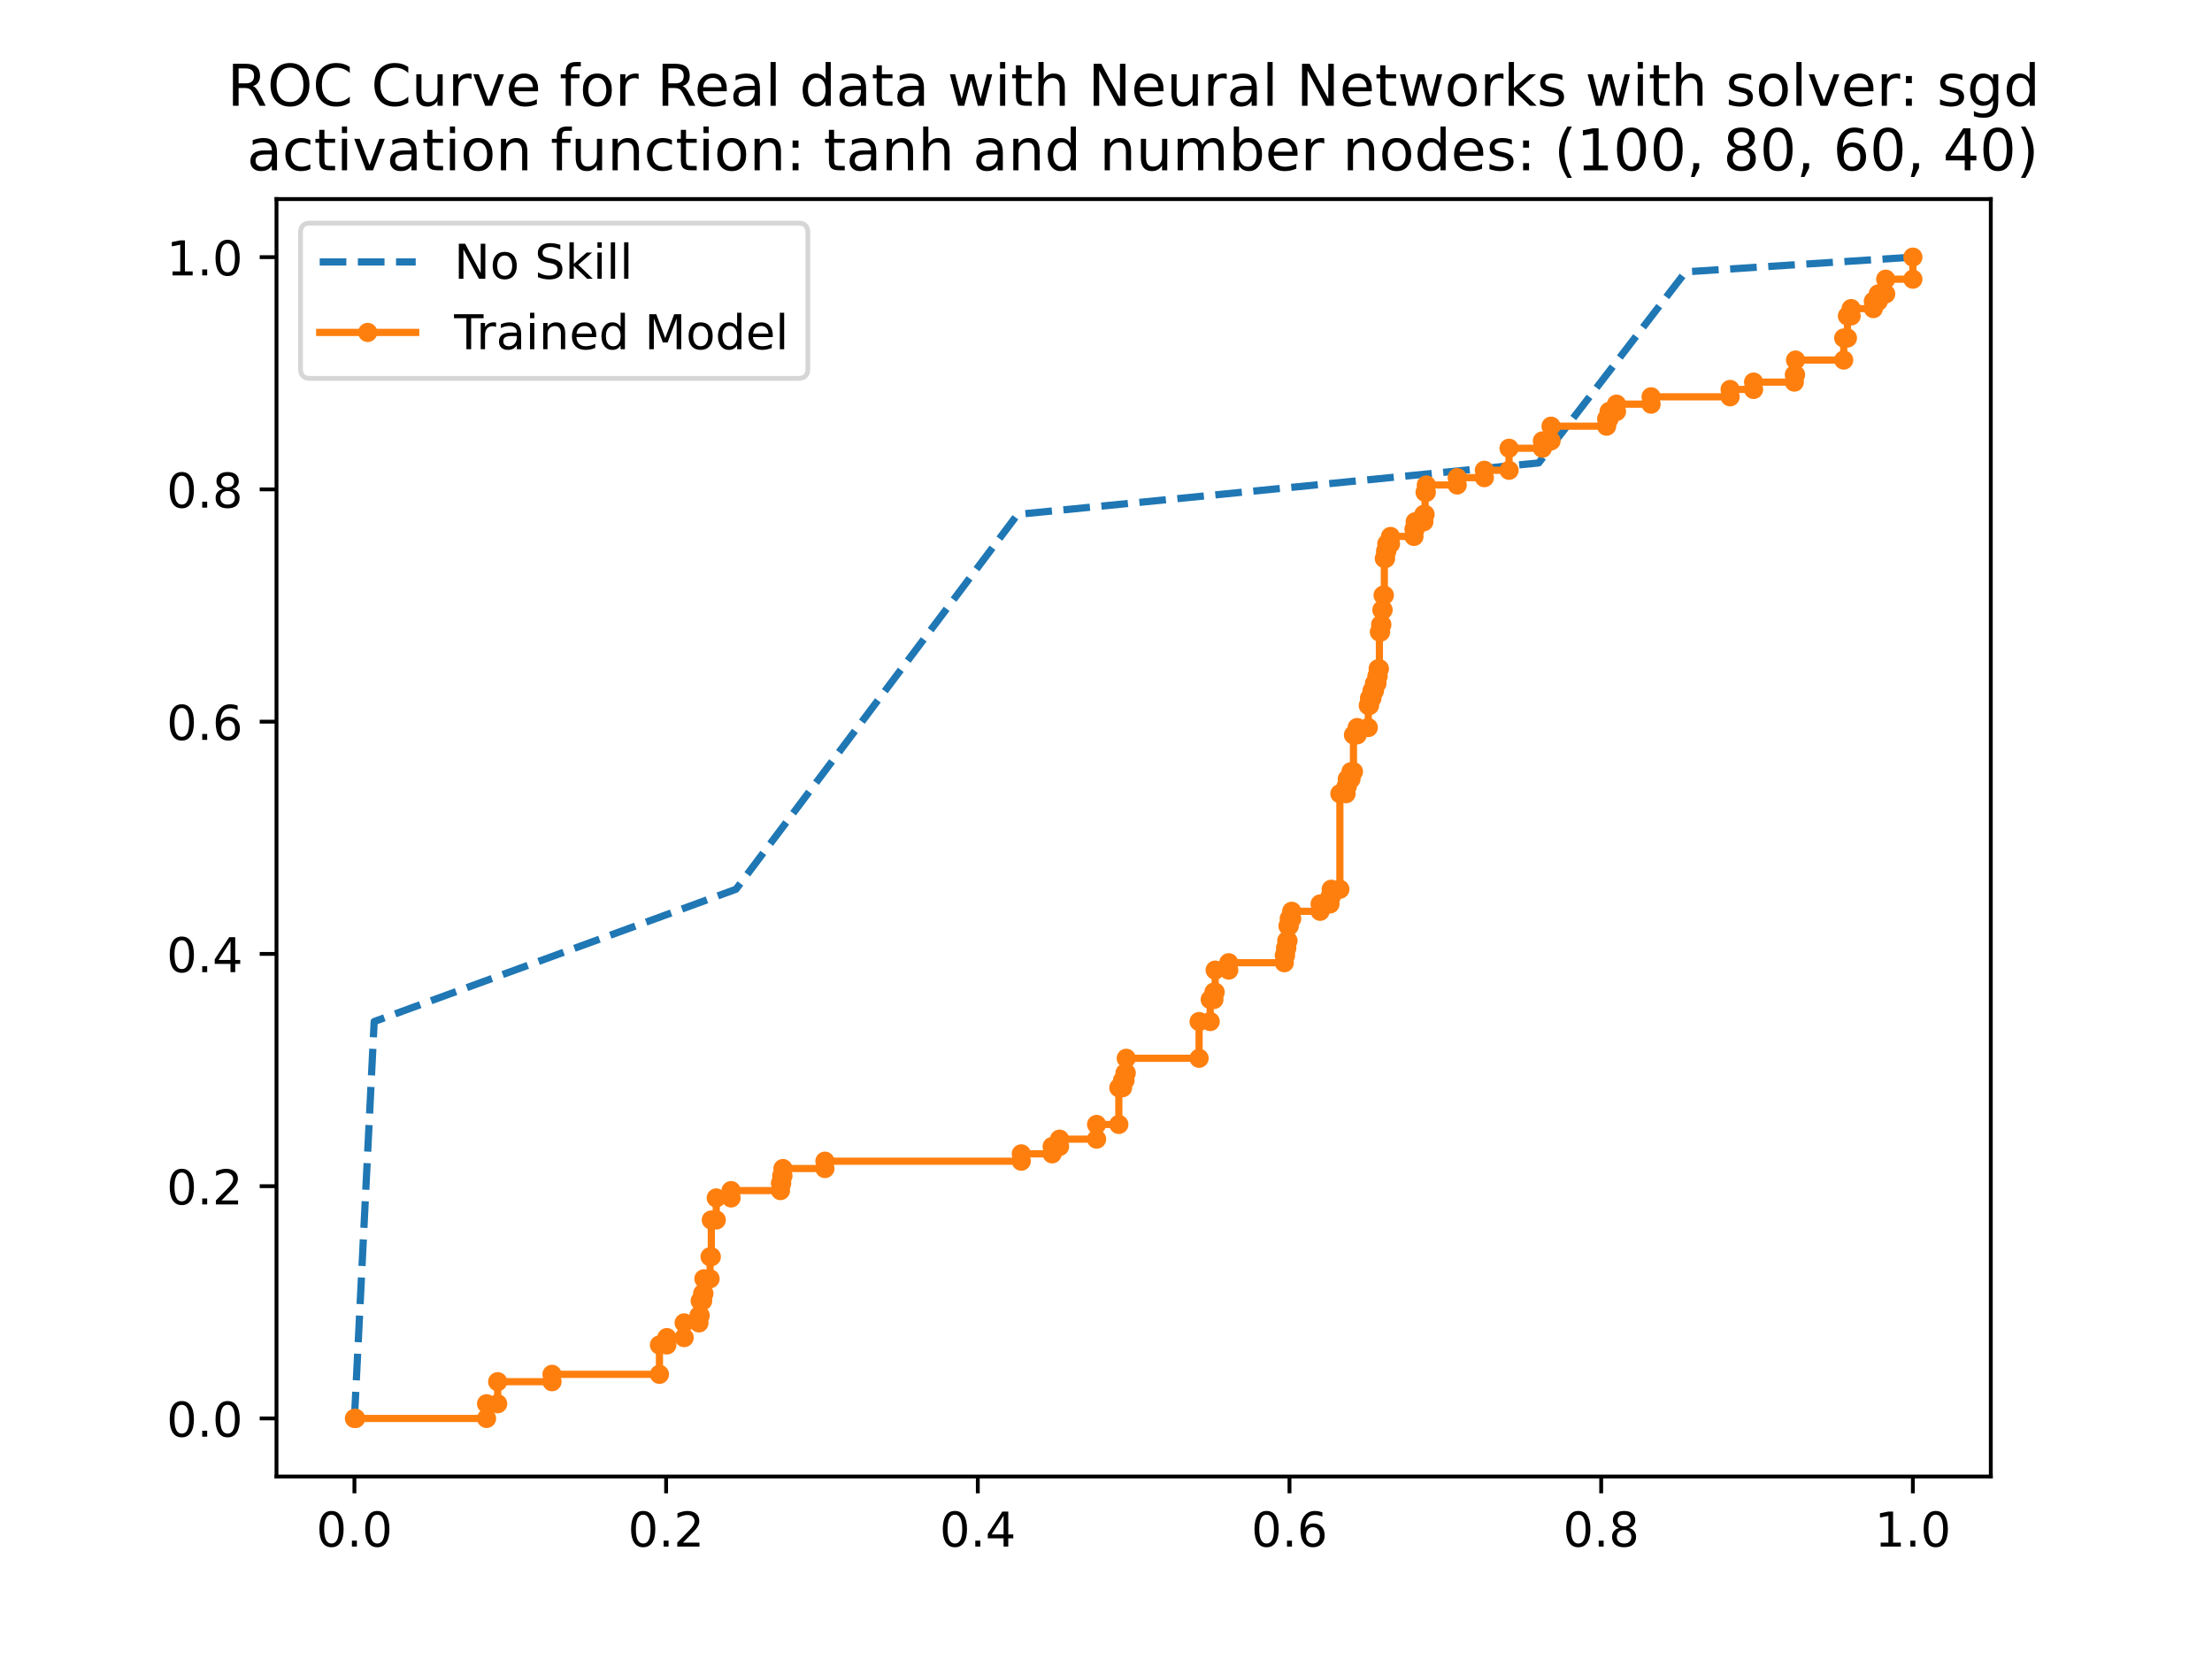 <?xml version="1.0" encoding="utf-8" standalone="no"?>
<!DOCTYPE svg PUBLIC "-//W3C//DTD SVG 1.1//EN"
  "http://www.w3.org/Graphics/SVG/1.1/DTD/svg11.dtd">
<!-- Created with matplotlib (https://matplotlib.org/) -->
<svg height="345.6pt" version="1.1" viewBox="0 0 460.8 345.6" width="460.8pt" xmlns="http://www.w3.org/2000/svg" xmlns:xlink="http://www.w3.org/1999/xlink">
 <defs>
  <style type="text/css">
*{stroke-linecap:butt;stroke-linejoin:round;}
  </style>
 </defs>
 <g id="figure_1">
  <g id="patch_1">
   <path d="M 0 345.6 
L 460.8 345.6 
L 460.8 0 
L 0 0 
z
" style="fill:#ffffff;"/>
  </g>
  <g id="axes_1">
   <g id="patch_2">
    <path d="M 57.6 307.584 
L 414.72 307.584 
L 414.72 41.472 
L 57.6 41.472 
z
" style="fill:#ffffff;"/>
   </g>
   <g id="matplotlib.axis_1">
    <g id="xtick_1">
     <g id="line2d_1">
      <defs>
       <path d="M 0 0 
L 0 3.5 
" id="m77c8d58932" style="stroke:#000000;stroke-width:0.8;"/>
      </defs>
      <g>
       <use style="stroke:#000000;stroke-width:0.8;" x="73.833" xlink:href="#m77c8d58932" y="307.584"/>
      </g>
     </g>
     <g id="text_1">
      <!-- 0.0 -->
      <defs>
       <path d="M 31.781 66.406 
Q 24.172 66.406 20.328 58.906 
Q 16.5 51.422 16.5 36.375 
Q 16.5 21.391 20.328 13.891 
Q 24.172 6.391 31.781 6.391 
Q 39.453 6.391 43.281 13.891 
Q 47.125 21.391 47.125 36.375 
Q 47.125 51.422 43.281 58.906 
Q 39.453 66.406 31.781 66.406 
z
M 31.781 74.219 
Q 44.047 74.219 50.516 64.516 
Q 56.984 54.828 56.984 36.375 
Q 56.984 17.969 50.516 8.266 
Q 44.047 -1.422 31.781 -1.422 
Q 19.531 -1.422 13.062 8.266 
Q 6.594 17.969 6.594 36.375 
Q 6.594 54.828 13.062 64.516 
Q 19.531 74.219 31.781 74.219 
z
" id="DejaVuSans-48"/>
       <path d="M 10.688 12.406 
L 21 12.406 
L 21 0 
L 10.688 0 
z
" id="DejaVuSans-46"/>
      </defs>
      <g transform="translate(65.881 322.182)scale(0.1 -0.1)">
       <use xlink:href="#DejaVuSans-48"/>
       <use x="63.623" xlink:href="#DejaVuSans-46"/>
       <use x="95.41" xlink:href="#DejaVuSans-48"/>
      </g>
     </g>
    </g>
    <g id="xtick_2">
     <g id="line2d_2">
      <g>
       <use style="stroke:#000000;stroke-width:0.8;" x="138.764" xlink:href="#m77c8d58932" y="307.584"/>
      </g>
     </g>
     <g id="text_2">
      <!-- 0.2 -->
      <defs>
       <path d="M 19.188 8.297 
L 53.609 8.297 
L 53.609 0 
L 7.328 0 
L 7.328 8.297 
Q 12.938 14.109 22.625 23.891 
Q 32.328 33.688 34.812 36.531 
Q 39.547 41.844 41.422 45.531 
Q 43.312 49.219 43.312 52.781 
Q 43.312 58.594 39.234 62.25 
Q 35.156 65.922 28.609 65.922 
Q 23.969 65.922 18.812 64.312 
Q 13.672 62.703 7.812 59.422 
L 7.812 69.391 
Q 13.766 71.781 18.938 73 
Q 24.125 74.219 28.422 74.219 
Q 39.75 74.219 46.484 68.547 
Q 53.219 62.891 53.219 53.422 
Q 53.219 48.922 51.531 44.891 
Q 49.859 40.875 45.406 35.406 
Q 44.188 33.984 37.641 27.219 
Q 31.109 20.453 19.188 8.297 
z
" id="DejaVuSans-50"/>
      </defs>
      <g transform="translate(130.812 322.182)scale(0.1 -0.1)">
       <use xlink:href="#DejaVuSans-48"/>
       <use x="63.623" xlink:href="#DejaVuSans-46"/>
       <use x="95.41" xlink:href="#DejaVuSans-50"/>
      </g>
     </g>
    </g>
    <g id="xtick_3">
     <g id="line2d_3">
      <g>
       <use style="stroke:#000000;stroke-width:0.8;" x="203.695" xlink:href="#m77c8d58932" y="307.584"/>
      </g>
     </g>
     <g id="text_3">
      <!-- 0.4 -->
      <defs>
       <path d="M 37.797 64.312 
L 12.891 25.391 
L 37.797 25.391 
z
M 35.203 72.906 
L 47.609 72.906 
L 47.609 25.391 
L 58.016 25.391 
L 58.016 17.188 
L 47.609 17.188 
L 47.609 0 
L 37.797 0 
L 37.797 17.188 
L 4.891 17.188 
L 4.891 26.703 
z
" id="DejaVuSans-52"/>
      </defs>
      <g transform="translate(195.743 322.182)scale(0.1 -0.1)">
       <use xlink:href="#DejaVuSans-48"/>
       <use x="63.623" xlink:href="#DejaVuSans-46"/>
       <use x="95.41" xlink:href="#DejaVuSans-52"/>
      </g>
     </g>
    </g>
    <g id="xtick_4">
     <g id="line2d_4">
      <g>
       <use style="stroke:#000000;stroke-width:0.8;" x="268.625" xlink:href="#m77c8d58932" y="307.584"/>
      </g>
     </g>
     <g id="text_4">
      <!-- 0.6 -->
      <defs>
       <path d="M 33.016 40.375 
Q 26.375 40.375 22.484 35.828 
Q 18.609 31.297 18.609 23.391 
Q 18.609 15.531 22.484 10.953 
Q 26.375 6.391 33.016 6.391 
Q 39.656 6.391 43.531 10.953 
Q 47.406 15.531 47.406 23.391 
Q 47.406 31.297 43.531 35.828 
Q 39.656 40.375 33.016 40.375 
z
M 52.594 71.297 
L 52.594 62.312 
Q 48.875 64.062 45.094 64.984 
Q 41.312 65.922 37.594 65.922 
Q 27.828 65.922 22.672 59.328 
Q 17.531 52.734 16.797 39.406 
Q 19.672 43.656 24.016 45.922 
Q 28.375 48.188 33.594 48.188 
Q 44.578 48.188 50.953 41.516 
Q 57.328 34.859 57.328 23.391 
Q 57.328 12.156 50.688 5.359 
Q 44.047 -1.422 33.016 -1.422 
Q 20.359 -1.422 13.672 8.266 
Q 6.984 17.969 6.984 36.375 
Q 6.984 53.656 15.188 63.938 
Q 23.391 74.219 37.203 74.219 
Q 40.922 74.219 44.703 73.484 
Q 48.484 72.75 52.594 71.297 
z
" id="DejaVuSans-54"/>
      </defs>
      <g transform="translate(260.674 322.182)scale(0.1 -0.1)">
       <use xlink:href="#DejaVuSans-48"/>
       <use x="63.623" xlink:href="#DejaVuSans-46"/>
       <use x="95.41" xlink:href="#DejaVuSans-54"/>
      </g>
     </g>
    </g>
    <g id="xtick_5">
     <g id="line2d_5">
      <g>
       <use style="stroke:#000000;stroke-width:0.8;" x="333.556" xlink:href="#m77c8d58932" y="307.584"/>
      </g>
     </g>
     <g id="text_5">
      <!-- 0.8 -->
      <defs>
       <path d="M 31.781 34.625 
Q 24.75 34.625 20.719 30.859 
Q 16.703 27.094 16.703 20.516 
Q 16.703 13.922 20.719 10.156 
Q 24.75 6.391 31.781 6.391 
Q 38.812 6.391 42.859 10.172 
Q 46.922 13.969 46.922 20.516 
Q 46.922 27.094 42.891 30.859 
Q 38.875 34.625 31.781 34.625 
z
M 21.922 38.812 
Q 15.578 40.375 12.031 44.719 
Q 8.5 49.078 8.5 55.328 
Q 8.5 64.062 14.719 69.141 
Q 20.953 74.219 31.781 74.219 
Q 42.672 74.219 48.875 69.141 
Q 55.078 64.062 55.078 55.328 
Q 55.078 49.078 51.531 44.719 
Q 48 40.375 41.703 38.812 
Q 48.828 37.156 52.797 32.312 
Q 56.781 27.484 56.781 20.516 
Q 56.781 9.906 50.312 4.234 
Q 43.844 -1.422 31.781 -1.422 
Q 19.734 -1.422 13.25 4.234 
Q 6.781 9.906 6.781 20.516 
Q 6.781 27.484 10.781 32.312 
Q 14.797 37.156 21.922 38.812 
z
M 18.312 54.391 
Q 18.312 48.734 21.844 45.562 
Q 25.391 42.391 31.781 42.391 
Q 38.141 42.391 41.719 45.562 
Q 45.312 48.734 45.312 54.391 
Q 45.312 60.062 41.719 63.234 
Q 38.141 66.406 31.781 66.406 
Q 25.391 66.406 21.844 63.234 
Q 18.312 60.062 18.312 54.391 
z
" id="DejaVuSans-56"/>
      </defs>
      <g transform="translate(325.605 322.182)scale(0.1 -0.1)">
       <use xlink:href="#DejaVuSans-48"/>
       <use x="63.623" xlink:href="#DejaVuSans-46"/>
       <use x="95.41" xlink:href="#DejaVuSans-56"/>
      </g>
     </g>
    </g>
    <g id="xtick_6">
     <g id="line2d_6">
      <g>
       <use style="stroke:#000000;stroke-width:0.8;" x="398.487" xlink:href="#m77c8d58932" y="307.584"/>
      </g>
     </g>
     <g id="text_6">
      <!-- 1.0 -->
      <defs>
       <path d="M 12.406 8.297 
L 28.516 8.297 
L 28.516 63.922 
L 10.984 60.406 
L 10.984 69.391 
L 28.422 72.906 
L 38.281 72.906 
L 38.281 8.297 
L 54.391 8.297 
L 54.391 0 
L 12.406 0 
z
" id="DejaVuSans-49"/>
      </defs>
      <g transform="translate(390.536 322.182)scale(0.1 -0.1)">
       <use xlink:href="#DejaVuSans-49"/>
       <use x="63.623" xlink:href="#DejaVuSans-46"/>
       <use x="95.41" xlink:href="#DejaVuSans-48"/>
      </g>
     </g>
    </g>
   </g>
   <g id="matplotlib.axis_2">
    <g id="ytick_1">
     <g id="line2d_7">
      <defs>
       <path d="M 0 0 
L -3.5 0 
" id="m315b223430" style="stroke:#000000;stroke-width:0.8;"/>
      </defs>
      <g>
       <use style="stroke:#000000;stroke-width:0.8;" x="57.6" xlink:href="#m315b223430" y="295.488"/>
      </g>
     </g>
     <g id="text_7">
      <!-- 0.0 -->
      <g transform="translate(34.697 299.287)scale(0.1 -0.1)">
       <use xlink:href="#DejaVuSans-48"/>
       <use x="63.623" xlink:href="#DejaVuSans-46"/>
       <use x="95.41" xlink:href="#DejaVuSans-48"/>
      </g>
     </g>
    </g>
    <g id="ytick_2">
     <g id="line2d_8">
      <g>
       <use style="stroke:#000000;stroke-width:0.8;" x="57.6" xlink:href="#m315b223430" y="247.104"/>
      </g>
     </g>
     <g id="text_8">
      <!-- 0.2 -->
      <g transform="translate(34.697 250.903)scale(0.1 -0.1)">
       <use xlink:href="#DejaVuSans-48"/>
       <use x="63.623" xlink:href="#DejaVuSans-46"/>
       <use x="95.41" xlink:href="#DejaVuSans-50"/>
      </g>
     </g>
    </g>
    <g id="ytick_3">
     <g id="line2d_9">
      <g>
       <use style="stroke:#000000;stroke-width:0.8;" x="57.6" xlink:href="#m315b223430" y="198.72"/>
      </g>
     </g>
     <g id="text_9">
      <!-- 0.4 -->
      <g transform="translate(34.697 202.519)scale(0.1 -0.1)">
       <use xlink:href="#DejaVuSans-48"/>
       <use x="63.623" xlink:href="#DejaVuSans-46"/>
       <use x="95.41" xlink:href="#DejaVuSans-52"/>
      </g>
     </g>
    </g>
    <g id="ytick_4">
     <g id="line2d_10">
      <g>
       <use style="stroke:#000000;stroke-width:0.8;" x="57.6" xlink:href="#m315b223430" y="150.336"/>
      </g>
     </g>
     <g id="text_10">
      <!-- 0.6 -->
      <g transform="translate(34.697 154.135)scale(0.1 -0.1)">
       <use xlink:href="#DejaVuSans-48"/>
       <use x="63.623" xlink:href="#DejaVuSans-46"/>
       <use x="95.41" xlink:href="#DejaVuSans-54"/>
      </g>
     </g>
    </g>
    <g id="ytick_5">
     <g id="line2d_11">
      <g>
       <use style="stroke:#000000;stroke-width:0.8;" x="57.6" xlink:href="#m315b223430" y="101.952"/>
      </g>
     </g>
     <g id="text_11">
      <!-- 0.8 -->
      <g transform="translate(34.697 105.751)scale(0.1 -0.1)">
       <use xlink:href="#DejaVuSans-48"/>
       <use x="63.623" xlink:href="#DejaVuSans-46"/>
       <use x="95.41" xlink:href="#DejaVuSans-56"/>
      </g>
     </g>
    </g>
    <g id="ytick_6">
     <g id="line2d_12">
      <g>
       <use style="stroke:#000000;stroke-width:0.8;" x="57.6" xlink:href="#m315b223430" y="53.568"/>
      </g>
     </g>
     <g id="text_12">
      <!-- 1.0 -->
      <g transform="translate(34.697 57.367)scale(0.1 -0.1)">
       <use xlink:href="#DejaVuSans-49"/>
       <use x="63.623" xlink:href="#DejaVuSans-46"/>
       <use x="95.41" xlink:href="#DejaVuSans-48"/>
      </g>
     </g>
    </g>
   </g>
   <g id="line2d_13">
    <path clip-path="url(#pbbdfb0b517)" d="M 73.833 295.488 
L 77.949 212.806 
L 153.324 185.246 
L 211.978 107.158 
L 320.539 96.44 
L 351.153 56.63 
L 398.487 53.568 
" style="fill:none;stroke:#1f77b4;stroke-dasharray:5.55,2.4;stroke-dashoffset:0;stroke-width:1.5;"/>
   </g>
   <g id="line2d_14">
    <path clip-path="url(#pbbdfb0b517)" d="M 73.833 295.488 
L 101.359 295.488 
L 101.359 292.426 
L 103.674 292.426 
L 103.674 287.832 
L 114.993 287.832 
L 114.993 286.301 
L 137.374 286.301 
L 137.374 280.177 
L 138.918 280.177 
L 138.918 278.645 
L 142.52 278.645 
L 142.52 275.583 
L 145.607 275.583 
L 145.607 274.052 
L 145.864 274.052 
L 145.864 270.99 
L 146.378 270.99 
L 146.378 269.459 
L 146.636 269.459 
L 146.636 266.396 
L 147.922 266.396 
L 147.922 261.803 
L 148.179 261.803 
L 148.179 254.147 
L 149.208 254.147 
L 149.208 249.554 
L 152.295 249.554 
L 152.295 248.023 
L 162.585 248.023 
L 162.585 246.492 
L 162.843 246.492 
L 162.843 244.96 
L 163.1 244.96 
L 163.1 243.429 
L 171.847 243.429 
L 171.847 241.898 
L 212.75 241.898 
L 212.75 240.367 
L 219.181 240.367 
L 219.181 238.836 
L 220.725 238.836 
L 220.725 237.305 
L 228.442 237.305 
L 228.442 234.242 
L 233.073 234.242 
L 233.073 226.587 
L 233.845 226.587 
L 233.845 225.056 
L 234.359 225.056 
L 234.359 223.524 
L 234.616 223.524 
L 234.616 220.462 
L 249.794 220.462 
L 249.794 212.806 
L 252.11 212.806 
L 252.11 208.213 
L 252.882 208.213 
L 252.882 206.682 
L 253.139 206.682 
L 253.139 202.089 
L 255.969 202.089 
L 255.969 200.557 
L 267.545 200.557 
L 267.545 199.026 
L 267.802 199.026 
L 267.802 197.495 
L 268.059 197.495 
L 268.059 195.964 
L 268.317 195.964 
L 268.317 192.902 
L 268.574 192.902 
L 268.574 191.371 
L 269.089 191.371 
L 269.089 189.839 
L 275.005 189.839 
L 275.005 188.308 
L 277.063 188.308 
L 277.063 186.777 
L 277.321 186.777 
L 277.321 185.246 
L 279.121 185.246 
L 279.121 165.341 
L 280.408 165.341 
L 280.408 163.81 
L 280.665 163.81 
L 280.665 162.279 
L 281.437 162.279 
L 281.437 160.748 
L 281.951 160.748 
L 281.951 153.092 
L 282.723 153.092 
L 282.723 151.561 
L 285.038 151.561 
L 285.038 146.967 
L 285.296 146.967 
L 285.296 145.436 
L 285.81 145.436 
L 285.81 143.905 
L 286.325 143.905 
L 286.325 142.374 
L 286.839 142.374 
L 286.839 140.843 
L 287.096 140.843 
L 287.096 139.312 
L 287.354 139.312 
L 287.354 131.656 
L 287.611 131.656 
L 287.611 130.125 
L 287.868 130.125 
L 287.868 127.063 
L 288.125 127.063 
L 288.125 124 
L 288.383 124 
L 288.383 116.345 
L 288.64 116.345 
L 288.64 114.814 
L 288.897 114.814 
L 288.897 113.282 
L 289.669 113.282 
L 289.669 111.751 
L 294.557 111.751 
L 294.557 110.22 
L 294.814 110.22 
L 294.814 108.689 
L 296.615 108.689 
L 296.615 107.158 
L 296.872 107.158 
L 296.872 102.564 
L 297.129 102.564 
L 297.129 101.033 
L 303.561 101.033 
L 303.561 99.502 
L 309.22 99.502 
L 309.22 97.971 
L 314.365 97.971 
L 314.365 93.378 
L 321.311 93.378 
L 321.311 91.846 
L 323.112 91.846 
L 323.112 88.784 
L 334.688 88.784 
L 334.688 87.253 
L 335.203 87.253 
L 335.203 85.722 
L 336.746 85.722 
L 336.746 84.191 
L 343.949 84.191 
L 343.949 82.66 
L 360.414 82.66 
L 360.414 81.129 
L 365.302 81.129 
L 365.302 79.597 
L 373.791 79.597 
L 373.791 78.066 
L 374.048 78.066 
L 374.048 75.004 
L 384.081 75.004 
L 384.081 70.411 
L 384.853 70.411 
L 384.853 65.817 
L 385.625 65.817 
L 385.625 64.286 
L 390.255 64.286 
L 390.255 62.755 
L 391.284 62.755 
L 391.284 61.224 
L 392.828 61.224 
L 392.828 58.161 
L 398.487 58.161 
L 398.487 53.568 
L 398.487 53.568 
" style="fill:none;stroke:#ff7f0e;stroke-linecap:square;stroke-width:1.5;"/>
    <defs>
     <path d="M 0 1.5 
C 0.398 1.5 0.779 1.342 1.061 1.061 
C 1.342 0.779 1.5 0.398 1.5 0 
C 1.5 -0.398 1.342 -0.779 1.061 -1.061 
C 0.779 -1.342 0.398 -1.5 0 -1.5 
C -0.398 -1.5 -0.779 -1.342 -1.061 -1.061 
C -1.342 -0.779 -1.5 -0.398 -1.5 0 
C -1.5 0.398 -1.342 0.779 -1.061 1.061 
C -0.779 1.342 -0.398 1.5 0 1.5 
z
" id="m7cf0090c71" style="stroke:#ff7f0e;"/>
    </defs>
    <g clip-path="url(#pbbdfb0b517)">
     <use style="fill:#ff7f0e;stroke:#ff7f0e;" x="73.833" xlink:href="#m7cf0090c71" y="295.488"/>
     <use style="fill:#ff7f0e;stroke:#ff7f0e;" x="74.09" xlink:href="#m7cf0090c71" y="295.488"/>
     <use style="fill:#ff7f0e;stroke:#ff7f0e;" x="101.359" xlink:href="#m7cf0090c71" y="295.488"/>
     <use style="fill:#ff7f0e;stroke:#ff7f0e;" x="101.359" xlink:href="#m7cf0090c71" y="292.426"/>
     <use style="fill:#ff7f0e;stroke:#ff7f0e;" x="103.674" xlink:href="#m7cf0090c71" y="292.426"/>
     <use style="fill:#ff7f0e;stroke:#ff7f0e;" x="103.674" xlink:href="#m7cf0090c71" y="287.832"/>
     <use style="fill:#ff7f0e;stroke:#ff7f0e;" x="114.993" xlink:href="#m7cf0090c71" y="287.832"/>
     <use style="fill:#ff7f0e;stroke:#ff7f0e;" x="114.993" xlink:href="#m7cf0090c71" y="286.301"/>
     <use style="fill:#ff7f0e;stroke:#ff7f0e;" x="137.374" xlink:href="#m7cf0090c71" y="286.301"/>
     <use style="fill:#ff7f0e;stroke:#ff7f0e;" x="137.374" xlink:href="#m7cf0090c71" y="280.177"/>
     <use style="fill:#ff7f0e;stroke:#ff7f0e;" x="138.918" xlink:href="#m7cf0090c71" y="280.177"/>
     <use style="fill:#ff7f0e;stroke:#ff7f0e;" x="138.918" xlink:href="#m7cf0090c71" y="278.645"/>
     <use style="fill:#ff7f0e;stroke:#ff7f0e;" x="142.52" xlink:href="#m7cf0090c71" y="278.645"/>
     <use style="fill:#ff7f0e;stroke:#ff7f0e;" x="142.52" xlink:href="#m7cf0090c71" y="275.583"/>
     <use style="fill:#ff7f0e;stroke:#ff7f0e;" x="145.607" xlink:href="#m7cf0090c71" y="275.583"/>
     <use style="fill:#ff7f0e;stroke:#ff7f0e;" x="145.607" xlink:href="#m7cf0090c71" y="274.052"/>
     <use style="fill:#ff7f0e;stroke:#ff7f0e;" x="145.864" xlink:href="#m7cf0090c71" y="274.052"/>
     <use style="fill:#ff7f0e;stroke:#ff7f0e;" x="145.864" xlink:href="#m7cf0090c71" y="270.99"/>
     <use style="fill:#ff7f0e;stroke:#ff7f0e;" x="146.378" xlink:href="#m7cf0090c71" y="270.99"/>
     <use style="fill:#ff7f0e;stroke:#ff7f0e;" x="146.378" xlink:href="#m7cf0090c71" y="269.459"/>
     <use style="fill:#ff7f0e;stroke:#ff7f0e;" x="146.636" xlink:href="#m7cf0090c71" y="269.459"/>
     <use style="fill:#ff7f0e;stroke:#ff7f0e;" x="146.636" xlink:href="#m7cf0090c71" y="266.396"/>
     <use style="fill:#ff7f0e;stroke:#ff7f0e;" x="147.922" xlink:href="#m7cf0090c71" y="266.396"/>
     <use style="fill:#ff7f0e;stroke:#ff7f0e;" x="147.922" xlink:href="#m7cf0090c71" y="261.803"/>
     <use style="fill:#ff7f0e;stroke:#ff7f0e;" x="148.179" xlink:href="#m7cf0090c71" y="261.803"/>
     <use style="fill:#ff7f0e;stroke:#ff7f0e;" x="148.179" xlink:href="#m7cf0090c71" y="254.147"/>
     <use style="fill:#ff7f0e;stroke:#ff7f0e;" x="149.208" xlink:href="#m7cf0090c71" y="254.147"/>
     <use style="fill:#ff7f0e;stroke:#ff7f0e;" x="149.208" xlink:href="#m7cf0090c71" y="249.554"/>
     <use style="fill:#ff7f0e;stroke:#ff7f0e;" x="152.295" xlink:href="#m7cf0090c71" y="249.554"/>
     <use style="fill:#ff7f0e;stroke:#ff7f0e;" x="152.295" xlink:href="#m7cf0090c71" y="248.023"/>
     <use style="fill:#ff7f0e;stroke:#ff7f0e;" x="162.585" xlink:href="#m7cf0090c71" y="248.023"/>
     <use style="fill:#ff7f0e;stroke:#ff7f0e;" x="162.585" xlink:href="#m7cf0090c71" y="246.492"/>
     <use style="fill:#ff7f0e;stroke:#ff7f0e;" x="162.843" xlink:href="#m7cf0090c71" y="246.492"/>
     <use style="fill:#ff7f0e;stroke:#ff7f0e;" x="162.843" xlink:href="#m7cf0090c71" y="244.96"/>
     <use style="fill:#ff7f0e;stroke:#ff7f0e;" x="163.1" xlink:href="#m7cf0090c71" y="244.96"/>
     <use style="fill:#ff7f0e;stroke:#ff7f0e;" x="163.1" xlink:href="#m7cf0090c71" y="243.429"/>
     <use style="fill:#ff7f0e;stroke:#ff7f0e;" x="171.847" xlink:href="#m7cf0090c71" y="243.429"/>
     <use style="fill:#ff7f0e;stroke:#ff7f0e;" x="171.847" xlink:href="#m7cf0090c71" y="241.898"/>
     <use style="fill:#ff7f0e;stroke:#ff7f0e;" x="212.75" xlink:href="#m7cf0090c71" y="241.898"/>
     <use style="fill:#ff7f0e;stroke:#ff7f0e;" x="212.75" xlink:href="#m7cf0090c71" y="240.367"/>
     <use style="fill:#ff7f0e;stroke:#ff7f0e;" x="219.181" xlink:href="#m7cf0090c71" y="240.367"/>
     <use style="fill:#ff7f0e;stroke:#ff7f0e;" x="219.181" xlink:href="#m7cf0090c71" y="238.836"/>
     <use style="fill:#ff7f0e;stroke:#ff7f0e;" x="220.725" xlink:href="#m7cf0090c71" y="238.836"/>
     <use style="fill:#ff7f0e;stroke:#ff7f0e;" x="220.725" xlink:href="#m7cf0090c71" y="237.305"/>
     <use style="fill:#ff7f0e;stroke:#ff7f0e;" x="228.442" xlink:href="#m7cf0090c71" y="237.305"/>
     <use style="fill:#ff7f0e;stroke:#ff7f0e;" x="228.442" xlink:href="#m7cf0090c71" y="234.242"/>
     <use style="fill:#ff7f0e;stroke:#ff7f0e;" x="233.073" xlink:href="#m7cf0090c71" y="234.242"/>
     <use style="fill:#ff7f0e;stroke:#ff7f0e;" x="233.073" xlink:href="#m7cf0090c71" y="226.587"/>
     <use style="fill:#ff7f0e;stroke:#ff7f0e;" x="233.845" xlink:href="#m7cf0090c71" y="226.587"/>
     <use style="fill:#ff7f0e;stroke:#ff7f0e;" x="233.845" xlink:href="#m7cf0090c71" y="225.056"/>
     <use style="fill:#ff7f0e;stroke:#ff7f0e;" x="234.359" xlink:href="#m7cf0090c71" y="225.056"/>
     <use style="fill:#ff7f0e;stroke:#ff7f0e;" x="234.359" xlink:href="#m7cf0090c71" y="223.524"/>
     <use style="fill:#ff7f0e;stroke:#ff7f0e;" x="234.616" xlink:href="#m7cf0090c71" y="223.524"/>
     <use style="fill:#ff7f0e;stroke:#ff7f0e;" x="234.616" xlink:href="#m7cf0090c71" y="220.462"/>
     <use style="fill:#ff7f0e;stroke:#ff7f0e;" x="249.794" xlink:href="#m7cf0090c71" y="220.462"/>
     <use style="fill:#ff7f0e;stroke:#ff7f0e;" x="249.794" xlink:href="#m7cf0090c71" y="212.806"/>
     <use style="fill:#ff7f0e;stroke:#ff7f0e;" x="252.11" xlink:href="#m7cf0090c71" y="212.806"/>
     <use style="fill:#ff7f0e;stroke:#ff7f0e;" x="252.11" xlink:href="#m7cf0090c71" y="208.213"/>
     <use style="fill:#ff7f0e;stroke:#ff7f0e;" x="252.882" xlink:href="#m7cf0090c71" y="208.213"/>
     <use style="fill:#ff7f0e;stroke:#ff7f0e;" x="252.882" xlink:href="#m7cf0090c71" y="206.682"/>
     <use style="fill:#ff7f0e;stroke:#ff7f0e;" x="253.139" xlink:href="#m7cf0090c71" y="206.682"/>
     <use style="fill:#ff7f0e;stroke:#ff7f0e;" x="253.139" xlink:href="#m7cf0090c71" y="202.089"/>
     <use style="fill:#ff7f0e;stroke:#ff7f0e;" x="255.969" xlink:href="#m7cf0090c71" y="202.089"/>
     <use style="fill:#ff7f0e;stroke:#ff7f0e;" x="255.969" xlink:href="#m7cf0090c71" y="200.557"/>
     <use style="fill:#ff7f0e;stroke:#ff7f0e;" x="267.545" xlink:href="#m7cf0090c71" y="200.557"/>
     <use style="fill:#ff7f0e;stroke:#ff7f0e;" x="267.545" xlink:href="#m7cf0090c71" y="199.026"/>
     <use style="fill:#ff7f0e;stroke:#ff7f0e;" x="267.802" xlink:href="#m7cf0090c71" y="199.026"/>
     <use style="fill:#ff7f0e;stroke:#ff7f0e;" x="267.802" xlink:href="#m7cf0090c71" y="197.495"/>
     <use style="fill:#ff7f0e;stroke:#ff7f0e;" x="268.059" xlink:href="#m7cf0090c71" y="197.495"/>
     <use style="fill:#ff7f0e;stroke:#ff7f0e;" x="268.059" xlink:href="#m7cf0090c71" y="195.964"/>
     <use style="fill:#ff7f0e;stroke:#ff7f0e;" x="268.317" xlink:href="#m7cf0090c71" y="195.964"/>
     <use style="fill:#ff7f0e;stroke:#ff7f0e;" x="268.317" xlink:href="#m7cf0090c71" y="192.902"/>
     <use style="fill:#ff7f0e;stroke:#ff7f0e;" x="268.574" xlink:href="#m7cf0090c71" y="192.902"/>
     <use style="fill:#ff7f0e;stroke:#ff7f0e;" x="268.574" xlink:href="#m7cf0090c71" y="191.371"/>
     <use style="fill:#ff7f0e;stroke:#ff7f0e;" x="269.089" xlink:href="#m7cf0090c71" y="191.371"/>
     <use style="fill:#ff7f0e;stroke:#ff7f0e;" x="269.089" xlink:href="#m7cf0090c71" y="189.839"/>
     <use style="fill:#ff7f0e;stroke:#ff7f0e;" x="275.005" xlink:href="#m7cf0090c71" y="189.839"/>
     <use style="fill:#ff7f0e;stroke:#ff7f0e;" x="275.005" xlink:href="#m7cf0090c71" y="188.308"/>
     <use style="fill:#ff7f0e;stroke:#ff7f0e;" x="277.063" xlink:href="#m7cf0090c71" y="188.308"/>
     <use style="fill:#ff7f0e;stroke:#ff7f0e;" x="277.063" xlink:href="#m7cf0090c71" y="186.777"/>
     <use style="fill:#ff7f0e;stroke:#ff7f0e;" x="277.321" xlink:href="#m7cf0090c71" y="186.777"/>
     <use style="fill:#ff7f0e;stroke:#ff7f0e;" x="277.321" xlink:href="#m7cf0090c71" y="185.246"/>
     <use style="fill:#ff7f0e;stroke:#ff7f0e;" x="279.121" xlink:href="#m7cf0090c71" y="185.246"/>
     <use style="fill:#ff7f0e;stroke:#ff7f0e;" x="279.121" xlink:href="#m7cf0090c71" y="165.341"/>
     <use style="fill:#ff7f0e;stroke:#ff7f0e;" x="280.408" xlink:href="#m7cf0090c71" y="165.341"/>
     <use style="fill:#ff7f0e;stroke:#ff7f0e;" x="280.408" xlink:href="#m7cf0090c71" y="163.81"/>
     <use style="fill:#ff7f0e;stroke:#ff7f0e;" x="280.665" xlink:href="#m7cf0090c71" y="163.81"/>
     <use style="fill:#ff7f0e;stroke:#ff7f0e;" x="280.665" xlink:href="#m7cf0090c71" y="162.279"/>
     <use style="fill:#ff7f0e;stroke:#ff7f0e;" x="281.437" xlink:href="#m7cf0090c71" y="162.279"/>
     <use style="fill:#ff7f0e;stroke:#ff7f0e;" x="281.437" xlink:href="#m7cf0090c71" y="160.748"/>
     <use style="fill:#ff7f0e;stroke:#ff7f0e;" x="281.951" xlink:href="#m7cf0090c71" y="160.748"/>
     <use style="fill:#ff7f0e;stroke:#ff7f0e;" x="281.951" xlink:href="#m7cf0090c71" y="153.092"/>
     <use style="fill:#ff7f0e;stroke:#ff7f0e;" x="282.723" xlink:href="#m7cf0090c71" y="153.092"/>
     <use style="fill:#ff7f0e;stroke:#ff7f0e;" x="282.723" xlink:href="#m7cf0090c71" y="151.561"/>
     <use style="fill:#ff7f0e;stroke:#ff7f0e;" x="285.038" xlink:href="#m7cf0090c71" y="151.561"/>
     <use style="fill:#ff7f0e;stroke:#ff7f0e;" x="285.038" xlink:href="#m7cf0090c71" y="146.967"/>
     <use style="fill:#ff7f0e;stroke:#ff7f0e;" x="285.296" xlink:href="#m7cf0090c71" y="146.967"/>
     <use style="fill:#ff7f0e;stroke:#ff7f0e;" x="285.296" xlink:href="#m7cf0090c71" y="145.436"/>
     <use style="fill:#ff7f0e;stroke:#ff7f0e;" x="285.81" xlink:href="#m7cf0090c71" y="145.436"/>
     <use style="fill:#ff7f0e;stroke:#ff7f0e;" x="285.81" xlink:href="#m7cf0090c71" y="143.905"/>
     <use style="fill:#ff7f0e;stroke:#ff7f0e;" x="286.325" xlink:href="#m7cf0090c71" y="143.905"/>
     <use style="fill:#ff7f0e;stroke:#ff7f0e;" x="286.325" xlink:href="#m7cf0090c71" y="142.374"/>
     <use style="fill:#ff7f0e;stroke:#ff7f0e;" x="286.839" xlink:href="#m7cf0090c71" y="142.374"/>
     <use style="fill:#ff7f0e;stroke:#ff7f0e;" x="286.839" xlink:href="#m7cf0090c71" y="140.843"/>
     <use style="fill:#ff7f0e;stroke:#ff7f0e;" x="287.096" xlink:href="#m7cf0090c71" y="140.843"/>
     <use style="fill:#ff7f0e;stroke:#ff7f0e;" x="287.096" xlink:href="#m7cf0090c71" y="139.312"/>
     <use style="fill:#ff7f0e;stroke:#ff7f0e;" x="287.354" xlink:href="#m7cf0090c71" y="139.312"/>
     <use style="fill:#ff7f0e;stroke:#ff7f0e;" x="287.354" xlink:href="#m7cf0090c71" y="131.656"/>
     <use style="fill:#ff7f0e;stroke:#ff7f0e;" x="287.611" xlink:href="#m7cf0090c71" y="131.656"/>
     <use style="fill:#ff7f0e;stroke:#ff7f0e;" x="287.611" xlink:href="#m7cf0090c71" y="130.125"/>
     <use style="fill:#ff7f0e;stroke:#ff7f0e;" x="287.868" xlink:href="#m7cf0090c71" y="130.125"/>
     <use style="fill:#ff7f0e;stroke:#ff7f0e;" x="287.868" xlink:href="#m7cf0090c71" y="127.063"/>
     <use style="fill:#ff7f0e;stroke:#ff7f0e;" x="288.125" xlink:href="#m7cf0090c71" y="127.063"/>
     <use style="fill:#ff7f0e;stroke:#ff7f0e;" x="288.125" xlink:href="#m7cf0090c71" y="124"/>
     <use style="fill:#ff7f0e;stroke:#ff7f0e;" x="288.383" xlink:href="#m7cf0090c71" y="124"/>
     <use style="fill:#ff7f0e;stroke:#ff7f0e;" x="288.383" xlink:href="#m7cf0090c71" y="116.345"/>
     <use style="fill:#ff7f0e;stroke:#ff7f0e;" x="288.64" xlink:href="#m7cf0090c71" y="116.345"/>
     <use style="fill:#ff7f0e;stroke:#ff7f0e;" x="288.64" xlink:href="#m7cf0090c71" y="114.814"/>
     <use style="fill:#ff7f0e;stroke:#ff7f0e;" x="288.897" xlink:href="#m7cf0090c71" y="114.814"/>
     <use style="fill:#ff7f0e;stroke:#ff7f0e;" x="288.897" xlink:href="#m7cf0090c71" y="113.282"/>
     <use style="fill:#ff7f0e;stroke:#ff7f0e;" x="289.669" xlink:href="#m7cf0090c71" y="113.282"/>
     <use style="fill:#ff7f0e;stroke:#ff7f0e;" x="289.669" xlink:href="#m7cf0090c71" y="111.751"/>
     <use style="fill:#ff7f0e;stroke:#ff7f0e;" x="294.557" xlink:href="#m7cf0090c71" y="111.751"/>
     <use style="fill:#ff7f0e;stroke:#ff7f0e;" x="294.557" xlink:href="#m7cf0090c71" y="110.22"/>
     <use style="fill:#ff7f0e;stroke:#ff7f0e;" x="294.814" xlink:href="#m7cf0090c71" y="110.22"/>
     <use style="fill:#ff7f0e;stroke:#ff7f0e;" x="294.814" xlink:href="#m7cf0090c71" y="108.689"/>
     <use style="fill:#ff7f0e;stroke:#ff7f0e;" x="296.615" xlink:href="#m7cf0090c71" y="108.689"/>
     <use style="fill:#ff7f0e;stroke:#ff7f0e;" x="296.615" xlink:href="#m7cf0090c71" y="107.158"/>
     <use style="fill:#ff7f0e;stroke:#ff7f0e;" x="296.872" xlink:href="#m7cf0090c71" y="107.158"/>
     <use style="fill:#ff7f0e;stroke:#ff7f0e;" x="296.872" xlink:href="#m7cf0090c71" y="102.564"/>
     <use style="fill:#ff7f0e;stroke:#ff7f0e;" x="297.129" xlink:href="#m7cf0090c71" y="102.564"/>
     <use style="fill:#ff7f0e;stroke:#ff7f0e;" x="297.129" xlink:href="#m7cf0090c71" y="101.033"/>
     <use style="fill:#ff7f0e;stroke:#ff7f0e;" x="303.561" xlink:href="#m7cf0090c71" y="101.033"/>
     <use style="fill:#ff7f0e;stroke:#ff7f0e;" x="303.561" xlink:href="#m7cf0090c71" y="99.502"/>
     <use style="fill:#ff7f0e;stroke:#ff7f0e;" x="309.22" xlink:href="#m7cf0090c71" y="99.502"/>
     <use style="fill:#ff7f0e;stroke:#ff7f0e;" x="309.22" xlink:href="#m7cf0090c71" y="97.971"/>
     <use style="fill:#ff7f0e;stroke:#ff7f0e;" x="314.365" xlink:href="#m7cf0090c71" y="97.971"/>
     <use style="fill:#ff7f0e;stroke:#ff7f0e;" x="314.365" xlink:href="#m7cf0090c71" y="93.378"/>
     <use style="fill:#ff7f0e;stroke:#ff7f0e;" x="321.311" xlink:href="#m7cf0090c71" y="93.378"/>
     <use style="fill:#ff7f0e;stroke:#ff7f0e;" x="321.311" xlink:href="#m7cf0090c71" y="91.846"/>
     <use style="fill:#ff7f0e;stroke:#ff7f0e;" x="323.112" xlink:href="#m7cf0090c71" y="91.846"/>
     <use style="fill:#ff7f0e;stroke:#ff7f0e;" x="323.112" xlink:href="#m7cf0090c71" y="88.784"/>
     <use style="fill:#ff7f0e;stroke:#ff7f0e;" x="334.688" xlink:href="#m7cf0090c71" y="88.784"/>
     <use style="fill:#ff7f0e;stroke:#ff7f0e;" x="334.688" xlink:href="#m7cf0090c71" y="87.253"/>
     <use style="fill:#ff7f0e;stroke:#ff7f0e;" x="335.203" xlink:href="#m7cf0090c71" y="87.253"/>
     <use style="fill:#ff7f0e;stroke:#ff7f0e;" x="335.203" xlink:href="#m7cf0090c71" y="85.722"/>
     <use style="fill:#ff7f0e;stroke:#ff7f0e;" x="336.746" xlink:href="#m7cf0090c71" y="85.722"/>
     <use style="fill:#ff7f0e;stroke:#ff7f0e;" x="336.746" xlink:href="#m7cf0090c71" y="84.191"/>
     <use style="fill:#ff7f0e;stroke:#ff7f0e;" x="343.949" xlink:href="#m7cf0090c71" y="84.191"/>
     <use style="fill:#ff7f0e;stroke:#ff7f0e;" x="343.949" xlink:href="#m7cf0090c71" y="82.66"/>
     <use style="fill:#ff7f0e;stroke:#ff7f0e;" x="360.414" xlink:href="#m7cf0090c71" y="82.66"/>
     <use style="fill:#ff7f0e;stroke:#ff7f0e;" x="360.414" xlink:href="#m7cf0090c71" y="81.129"/>
     <use style="fill:#ff7f0e;stroke:#ff7f0e;" x="365.302" xlink:href="#m7cf0090c71" y="81.129"/>
     <use style="fill:#ff7f0e;stroke:#ff7f0e;" x="365.302" xlink:href="#m7cf0090c71" y="79.597"/>
     <use style="fill:#ff7f0e;stroke:#ff7f0e;" x="373.791" xlink:href="#m7cf0090c71" y="79.597"/>
     <use style="fill:#ff7f0e;stroke:#ff7f0e;" x="373.791" xlink:href="#m7cf0090c71" y="78.066"/>
     <use style="fill:#ff7f0e;stroke:#ff7f0e;" x="374.048" xlink:href="#m7cf0090c71" y="78.066"/>
     <use style="fill:#ff7f0e;stroke:#ff7f0e;" x="374.048" xlink:href="#m7cf0090c71" y="75.004"/>
     <use style="fill:#ff7f0e;stroke:#ff7f0e;" x="384.081" xlink:href="#m7cf0090c71" y="75.004"/>
     <use style="fill:#ff7f0e;stroke:#ff7f0e;" x="384.081" xlink:href="#m7cf0090c71" y="70.411"/>
     <use style="fill:#ff7f0e;stroke:#ff7f0e;" x="384.853" xlink:href="#m7cf0090c71" y="70.411"/>
     <use style="fill:#ff7f0e;stroke:#ff7f0e;" x="384.853" xlink:href="#m7cf0090c71" y="65.817"/>
     <use style="fill:#ff7f0e;stroke:#ff7f0e;" x="385.625" xlink:href="#m7cf0090c71" y="65.817"/>
     <use style="fill:#ff7f0e;stroke:#ff7f0e;" x="385.625" xlink:href="#m7cf0090c71" y="64.286"/>
     <use style="fill:#ff7f0e;stroke:#ff7f0e;" x="390.255" xlink:href="#m7cf0090c71" y="64.286"/>
     <use style="fill:#ff7f0e;stroke:#ff7f0e;" x="390.255" xlink:href="#m7cf0090c71" y="62.755"/>
     <use style="fill:#ff7f0e;stroke:#ff7f0e;" x="391.284" xlink:href="#m7cf0090c71" y="62.755"/>
     <use style="fill:#ff7f0e;stroke:#ff7f0e;" x="391.284" xlink:href="#m7cf0090c71" y="61.224"/>
     <use style="fill:#ff7f0e;stroke:#ff7f0e;" x="392.828" xlink:href="#m7cf0090c71" y="61.224"/>
     <use style="fill:#ff7f0e;stroke:#ff7f0e;" x="392.828" xlink:href="#m7cf0090c71" y="58.161"/>
     <use style="fill:#ff7f0e;stroke:#ff7f0e;" x="398.487" xlink:href="#m7cf0090c71" y="58.161"/>
     <use style="fill:#ff7f0e;stroke:#ff7f0e;" x="398.487" xlink:href="#m7cf0090c71" y="53.568"/>
    </g>
   </g>
   <g id="patch_3">
    <path d="M 57.6 307.584 
L 57.6 41.472 
" style="fill:none;stroke:#000000;stroke-linecap:square;stroke-linejoin:miter;stroke-width:0.8;"/>
   </g>
   <g id="patch_4">
    <path d="M 414.72 307.584 
L 414.72 41.472 
" style="fill:none;stroke:#000000;stroke-linecap:square;stroke-linejoin:miter;stroke-width:0.8;"/>
   </g>
   <g id="patch_5">
    <path d="M 57.6 307.584 
L 414.72 307.584 
" style="fill:none;stroke:#000000;stroke-linecap:square;stroke-linejoin:miter;stroke-width:0.8;"/>
   </g>
   <g id="patch_6">
    <path d="M 57.6 41.472 
L 414.72 41.472 
" style="fill:none;stroke:#000000;stroke-linecap:square;stroke-linejoin:miter;stroke-width:0.8;"/>
   </g>
   <g id="text_13">
    <!-- ROC Curve for Real data with Neural Networks with solver: sgd -->
    <defs>
     <path d="M 44.391 34.188 
Q 47.562 33.109 50.562 29.594 
Q 53.562 26.078 56.594 19.922 
L 66.609 0 
L 56 0 
L 46.688 18.703 
Q 43.062 26.031 39.672 28.422 
Q 36.281 30.812 30.422 30.812 
L 19.672 30.812 
L 19.672 0 
L 9.812 0 
L 9.812 72.906 
L 32.078 72.906 
Q 44.578 72.906 50.734 67.672 
Q 56.891 62.453 56.891 51.906 
Q 56.891 45.016 53.688 40.469 
Q 50.484 35.938 44.391 34.188 
z
M 19.672 64.797 
L 19.672 38.922 
L 32.078 38.922 
Q 39.203 38.922 42.844 42.219 
Q 46.484 45.516 46.484 51.906 
Q 46.484 58.297 42.844 61.547 
Q 39.203 64.797 32.078 64.797 
z
" id="DejaVuSans-82"/>
     <path d="M 39.406 66.219 
Q 28.656 66.219 22.328 58.203 
Q 16.016 50.203 16.016 36.375 
Q 16.016 22.609 22.328 14.594 
Q 28.656 6.594 39.406 6.594 
Q 50.141 6.594 56.422 14.594 
Q 62.703 22.609 62.703 36.375 
Q 62.703 50.203 56.422 58.203 
Q 50.141 66.219 39.406 66.219 
z
M 39.406 74.219 
Q 54.734 74.219 63.906 63.938 
Q 73.094 53.656 73.094 36.375 
Q 73.094 19.141 63.906 8.859 
Q 54.734 -1.422 39.406 -1.422 
Q 24.031 -1.422 14.812 8.828 
Q 5.609 19.094 5.609 36.375 
Q 5.609 53.656 14.812 63.938 
Q 24.031 74.219 39.406 74.219 
z
" id="DejaVuSans-79"/>
     <path d="M 64.406 67.281 
L 64.406 56.891 
Q 59.422 61.531 53.781 63.812 
Q 48.141 66.109 41.797 66.109 
Q 29.297 66.109 22.656 58.469 
Q 16.016 50.828 16.016 36.375 
Q 16.016 21.969 22.656 14.328 
Q 29.297 6.688 41.797 6.688 
Q 48.141 6.688 53.781 8.984 
Q 59.422 11.281 64.406 15.922 
L 64.406 5.609 
Q 59.234 2.094 53.438 0.328 
Q 47.656 -1.422 41.219 -1.422 
Q 24.656 -1.422 15.125 8.703 
Q 5.609 18.844 5.609 36.375 
Q 5.609 53.953 15.125 64.078 
Q 24.656 74.219 41.219 74.219 
Q 47.75 74.219 53.531 72.484 
Q 59.328 70.75 64.406 67.281 
z
" id="DejaVuSans-67"/>
     <path id="DejaVuSans-32"/>
     <path d="M 8.5 21.578 
L 8.5 54.688 
L 17.484 54.688 
L 17.484 21.922 
Q 17.484 14.156 20.5 10.266 
Q 23.531 6.391 29.594 6.391 
Q 36.859 6.391 41.078 11.031 
Q 45.312 15.672 45.312 23.688 
L 45.312 54.688 
L 54.297 54.688 
L 54.297 0 
L 45.312 0 
L 45.312 8.406 
Q 42.047 3.422 37.719 1 
Q 33.406 -1.422 27.688 -1.422 
Q 18.266 -1.422 13.375 4.438 
Q 8.5 10.297 8.5 21.578 
z
M 31.109 56 
z
" id="DejaVuSans-117"/>
     <path d="M 41.109 46.297 
Q 39.594 47.172 37.812 47.578 
Q 36.031 48 33.891 48 
Q 26.266 48 22.188 43.047 
Q 18.109 38.094 18.109 28.812 
L 18.109 0 
L 9.078 0 
L 9.078 54.688 
L 18.109 54.688 
L 18.109 46.188 
Q 20.953 51.172 25.484 53.578 
Q 30.031 56 36.531 56 
Q 37.453 56 38.578 55.875 
Q 39.703 55.766 41.062 55.516 
z
" id="DejaVuSans-114"/>
     <path d="M 2.984 54.688 
L 12.5 54.688 
L 29.594 8.797 
L 46.688 54.688 
L 56.203 54.688 
L 35.688 0 
L 23.484 0 
z
" id="DejaVuSans-118"/>
     <path d="M 56.203 29.594 
L 56.203 25.203 
L 14.891 25.203 
Q 15.484 15.922 20.484 11.062 
Q 25.484 6.203 34.422 6.203 
Q 39.594 6.203 44.453 7.469 
Q 49.312 8.734 54.109 11.281 
L 54.109 2.781 
Q 49.266 0.734 44.188 -0.344 
Q 39.109 -1.422 33.891 -1.422 
Q 20.797 -1.422 13.156 6.188 
Q 5.516 13.812 5.516 26.812 
Q 5.516 40.234 12.766 48.109 
Q 20.016 56 32.328 56 
Q 43.359 56 49.781 48.891 
Q 56.203 41.797 56.203 29.594 
z
M 47.219 32.234 
Q 47.125 39.594 43.094 43.984 
Q 39.062 48.391 32.422 48.391 
Q 24.906 48.391 20.391 44.141 
Q 15.875 39.891 15.188 32.172 
z
" id="DejaVuSans-101"/>
     <path d="M 37.109 75.984 
L 37.109 68.5 
L 28.516 68.5 
Q 23.688 68.5 21.797 66.547 
Q 19.922 64.594 19.922 59.516 
L 19.922 54.688 
L 34.719 54.688 
L 34.719 47.703 
L 19.922 47.703 
L 19.922 0 
L 10.891 0 
L 10.891 47.703 
L 2.297 47.703 
L 2.297 54.688 
L 10.891 54.688 
L 10.891 58.5 
Q 10.891 67.625 15.141 71.797 
Q 19.391 75.984 28.609 75.984 
z
" id="DejaVuSans-102"/>
     <path d="M 30.609 48.391 
Q 23.391 48.391 19.188 42.75 
Q 14.984 37.109 14.984 27.297 
Q 14.984 17.484 19.156 11.844 
Q 23.344 6.203 30.609 6.203 
Q 37.797 6.203 41.984 11.859 
Q 46.188 17.531 46.188 27.297 
Q 46.188 37.016 41.984 42.703 
Q 37.797 48.391 30.609 48.391 
z
M 30.609 56 
Q 42.328 56 49.016 48.375 
Q 55.719 40.766 55.719 27.297 
Q 55.719 13.875 49.016 6.219 
Q 42.328 -1.422 30.609 -1.422 
Q 18.844 -1.422 12.172 6.219 
Q 5.516 13.875 5.516 27.297 
Q 5.516 40.766 12.172 48.375 
Q 18.844 56 30.609 56 
z
" id="DejaVuSans-111"/>
     <path d="M 34.281 27.484 
Q 23.391 27.484 19.188 25 
Q 14.984 22.516 14.984 16.5 
Q 14.984 11.719 18.141 8.906 
Q 21.297 6.109 26.703 6.109 
Q 34.188 6.109 38.703 11.406 
Q 43.219 16.703 43.219 25.484 
L 43.219 27.484 
z
M 52.203 31.203 
L 52.203 0 
L 43.219 0 
L 43.219 8.297 
Q 40.141 3.328 35.547 0.953 
Q 30.953 -1.422 24.312 -1.422 
Q 15.922 -1.422 10.953 3.297 
Q 6 8.016 6 15.922 
Q 6 25.141 12.172 29.828 
Q 18.359 34.516 30.609 34.516 
L 43.219 34.516 
L 43.219 35.406 
Q 43.219 41.609 39.141 45 
Q 35.062 48.391 27.688 48.391 
Q 23 48.391 18.547 47.266 
Q 14.109 46.141 10.016 43.891 
L 10.016 52.203 
Q 14.938 54.109 19.578 55.047 
Q 24.219 56 28.609 56 
Q 40.484 56 46.344 49.844 
Q 52.203 43.703 52.203 31.203 
z
" id="DejaVuSans-97"/>
     <path d="M 9.422 75.984 
L 18.406 75.984 
L 18.406 0 
L 9.422 0 
z
" id="DejaVuSans-108"/>
     <path d="M 45.406 46.391 
L 45.406 75.984 
L 54.391 75.984 
L 54.391 0 
L 45.406 0 
L 45.406 8.203 
Q 42.578 3.328 38.25 0.953 
Q 33.938 -1.422 27.875 -1.422 
Q 17.969 -1.422 11.734 6.484 
Q 5.516 14.406 5.516 27.297 
Q 5.516 40.188 11.734 48.094 
Q 17.969 56 27.875 56 
Q 33.938 56 38.25 53.625 
Q 42.578 51.266 45.406 46.391 
z
M 14.797 27.297 
Q 14.797 17.391 18.875 11.75 
Q 22.953 6.109 30.078 6.109 
Q 37.203 6.109 41.297 11.75 
Q 45.406 17.391 45.406 27.297 
Q 45.406 37.203 41.297 42.844 
Q 37.203 48.484 30.078 48.484 
Q 22.953 48.484 18.875 42.844 
Q 14.797 37.203 14.797 27.297 
z
" id="DejaVuSans-100"/>
     <path d="M 18.312 70.219 
L 18.312 54.688 
L 36.812 54.688 
L 36.812 47.703 
L 18.312 47.703 
L 18.312 18.016 
Q 18.312 11.328 20.141 9.422 
Q 21.969 7.516 27.594 7.516 
L 36.812 7.516 
L 36.812 0 
L 27.594 0 
Q 17.188 0 13.234 3.875 
Q 9.281 7.766 9.281 18.016 
L 9.281 47.703 
L 2.688 47.703 
L 2.688 54.688 
L 9.281 54.688 
L 9.281 70.219 
z
" id="DejaVuSans-116"/>
     <path d="M 4.203 54.688 
L 13.188 54.688 
L 24.422 12.016 
L 35.594 54.688 
L 46.188 54.688 
L 57.422 12.016 
L 68.609 54.688 
L 77.594 54.688 
L 63.281 0 
L 52.688 0 
L 40.922 44.828 
L 29.109 0 
L 18.5 0 
z
" id="DejaVuSans-119"/>
     <path d="M 9.422 54.688 
L 18.406 54.688 
L 18.406 0 
L 9.422 0 
z
M 9.422 75.984 
L 18.406 75.984 
L 18.406 64.594 
L 9.422 64.594 
z
" id="DejaVuSans-105"/>
     <path d="M 54.891 33.016 
L 54.891 0 
L 45.906 0 
L 45.906 32.719 
Q 45.906 40.484 42.875 44.328 
Q 39.844 48.188 33.797 48.188 
Q 26.516 48.188 22.312 43.547 
Q 18.109 38.922 18.109 30.906 
L 18.109 0 
L 9.078 0 
L 9.078 75.984 
L 18.109 75.984 
L 18.109 46.188 
Q 21.344 51.125 25.703 53.562 
Q 30.078 56 35.797 56 
Q 45.219 56 50.047 50.172 
Q 54.891 44.344 54.891 33.016 
z
" id="DejaVuSans-104"/>
     <path d="M 9.812 72.906 
L 23.094 72.906 
L 55.422 11.922 
L 55.422 72.906 
L 64.984 72.906 
L 64.984 0 
L 51.703 0 
L 19.391 60.984 
L 19.391 0 
L 9.812 0 
z
" id="DejaVuSans-78"/>
     <path d="M 9.078 75.984 
L 18.109 75.984 
L 18.109 31.109 
L 44.922 54.688 
L 56.391 54.688 
L 27.391 29.109 
L 57.625 0 
L 45.906 0 
L 18.109 26.703 
L 18.109 0 
L 9.078 0 
z
" id="DejaVuSans-107"/>
     <path d="M 44.281 53.078 
L 44.281 44.578 
Q 40.484 46.531 36.375 47.5 
Q 32.281 48.484 27.875 48.484 
Q 21.188 48.484 17.844 46.438 
Q 14.5 44.391 14.5 40.281 
Q 14.5 37.156 16.891 35.375 
Q 19.281 33.594 26.516 31.984 
L 29.594 31.297 
Q 39.156 29.25 43.188 25.516 
Q 47.219 21.781 47.219 15.094 
Q 47.219 7.469 41.188 3.016 
Q 35.156 -1.422 24.609 -1.422 
Q 20.219 -1.422 15.453 -0.562 
Q 10.688 0.297 5.422 2 
L 5.422 11.281 
Q 10.406 8.688 15.234 7.391 
Q 20.062 6.109 24.812 6.109 
Q 31.156 6.109 34.562 8.281 
Q 37.984 10.453 37.984 14.406 
Q 37.984 18.062 35.516 20.016 
Q 33.062 21.969 24.703 23.781 
L 21.578 24.516 
Q 13.234 26.266 9.516 29.906 
Q 5.812 33.547 5.812 39.891 
Q 5.812 47.609 11.281 51.797 
Q 16.75 56 26.812 56 
Q 31.781 56 36.172 55.266 
Q 40.578 54.547 44.281 53.078 
z
" id="DejaVuSans-115"/>
     <path d="M 11.719 12.406 
L 22.016 12.406 
L 22.016 0 
L 11.719 0 
z
M 11.719 51.703 
L 22.016 51.703 
L 22.016 39.312 
L 11.719 39.312 
z
" id="DejaVuSans-58"/>
     <path d="M 45.406 27.984 
Q 45.406 37.75 41.375 43.109 
Q 37.359 48.484 30.078 48.484 
Q 22.859 48.484 18.828 43.109 
Q 14.797 37.75 14.797 27.984 
Q 14.797 18.266 18.828 12.891 
Q 22.859 7.516 30.078 7.516 
Q 37.359 7.516 41.375 12.891 
Q 45.406 18.266 45.406 27.984 
z
M 54.391 6.781 
Q 54.391 -7.172 48.188 -13.984 
Q 42 -20.797 29.203 -20.797 
Q 24.469 -20.797 20.266 -20.094 
Q 16.062 -19.391 12.109 -17.922 
L 12.109 -9.188 
Q 16.062 -11.328 19.922 -12.344 
Q 23.781 -13.375 27.781 -13.375 
Q 36.625 -13.375 41.016 -8.766 
Q 45.406 -4.156 45.406 5.172 
L 45.406 9.625 
Q 42.625 4.781 38.281 2.391 
Q 33.938 0 27.875 0 
Q 17.828 0 11.672 7.656 
Q 5.516 15.328 5.516 27.984 
Q 5.516 40.672 11.672 48.328 
Q 17.828 56 27.875 56 
Q 33.938 56 38.281 53.609 
Q 42.625 51.219 45.406 46.391 
L 45.406 54.688 
L 54.391 54.688 
z
" id="DejaVuSans-103"/>
    </defs>
    <g transform="translate(47.347 22.035)scale(0.12 -0.12)">
     <use xlink:href="#DejaVuSans-82"/>
     <use x="69.482" xlink:href="#DejaVuSans-79"/>
     <use x="148.193" xlink:href="#DejaVuSans-67"/>
     <use x="218.018" xlink:href="#DejaVuSans-32"/>
     <use x="249.805" xlink:href="#DejaVuSans-67"/>
     <use x="319.629" xlink:href="#DejaVuSans-117"/>
     <use x="383.008" xlink:href="#DejaVuSans-114"/>
     <use x="424.121" xlink:href="#DejaVuSans-118"/>
     <use x="483.301" xlink:href="#DejaVuSans-101"/>
     <use x="544.824" xlink:href="#DejaVuSans-32"/>
     <use x="576.611" xlink:href="#DejaVuSans-102"/>
     <use x="611.816" xlink:href="#DejaVuSans-111"/>
     <use x="672.998" xlink:href="#DejaVuSans-114"/>
     <use x="714.111" xlink:href="#DejaVuSans-32"/>
     <use x="745.898" xlink:href="#DejaVuSans-82"/>
     <use x="810.881" xlink:href="#DejaVuSans-101"/>
     <use x="872.404" xlink:href="#DejaVuSans-97"/>
     <use x="933.684" xlink:href="#DejaVuSans-108"/>
     <use x="961.467" xlink:href="#DejaVuSans-32"/>
     <use x="993.254" xlink:href="#DejaVuSans-100"/>
     <use x="1056.73" xlink:href="#DejaVuSans-97"/>
     <use x="1118.01" xlink:href="#DejaVuSans-116"/>
     <use x="1157.219" xlink:href="#DejaVuSans-97"/>
     <use x="1218.498" xlink:href="#DejaVuSans-32"/>
     <use x="1250.285" xlink:href="#DejaVuSans-119"/>
     <use x="1332.072" xlink:href="#DejaVuSans-105"/>
     <use x="1359.855" xlink:href="#DejaVuSans-116"/>
     <use x="1399.064" xlink:href="#DejaVuSans-104"/>
     <use x="1462.443" xlink:href="#DejaVuSans-32"/>
     <use x="1494.23" xlink:href="#DejaVuSans-78"/>
     <use x="1569.035" xlink:href="#DejaVuSans-101"/>
     <use x="1630.559" xlink:href="#DejaVuSans-117"/>
     <use x="1693.938" xlink:href="#DejaVuSans-114"/>
     <use x="1735.051" xlink:href="#DejaVuSans-97"/>
     <use x="1796.33" xlink:href="#DejaVuSans-108"/>
     <use x="1824.113" xlink:href="#DejaVuSans-32"/>
     <use x="1855.9" xlink:href="#DejaVuSans-78"/>
     <use x="1930.705" xlink:href="#DejaVuSans-101"/>
     <use x="1992.229" xlink:href="#DejaVuSans-116"/>
     <use x="2031.438" xlink:href="#DejaVuSans-119"/>
     <use x="2113.225" xlink:href="#DejaVuSans-111"/>
     <use x="2174.406" xlink:href="#DejaVuSans-114"/>
     <use x="2215.52" xlink:href="#DejaVuSans-107"/>
     <use x="2273.43" xlink:href="#DejaVuSans-115"/>
     <use x="2325.529" xlink:href="#DejaVuSans-32"/>
     <use x="2357.316" xlink:href="#DejaVuSans-119"/>
     <use x="2439.104" xlink:href="#DejaVuSans-105"/>
     <use x="2466.887" xlink:href="#DejaVuSans-116"/>
     <use x="2506.096" xlink:href="#DejaVuSans-104"/>
     <use x="2569.475" xlink:href="#DejaVuSans-32"/>
     <use x="2601.262" xlink:href="#DejaVuSans-115"/>
     <use x="2653.361" xlink:href="#DejaVuSans-111"/>
     <use x="2714.543" xlink:href="#DejaVuSans-108"/>
     <use x="2742.326" xlink:href="#DejaVuSans-118"/>
     <use x="2801.506" xlink:href="#DejaVuSans-101"/>
     <use x="2863.029" xlink:href="#DejaVuSans-114"/>
     <use x="2902.393" xlink:href="#DejaVuSans-58"/>
     <use x="2936.084" xlink:href="#DejaVuSans-32"/>
     <use x="2967.871" xlink:href="#DejaVuSans-115"/>
     <use x="3019.971" xlink:href="#DejaVuSans-103"/>
     <use x="3083.447" xlink:href="#DejaVuSans-100"/>
    </g>
    <!--  activation function: tanh and number nodes: (100, 80, 60, 40) -->
    <defs>
     <path d="M 48.781 52.594 
L 48.781 44.188 
Q 44.969 46.297 41.141 47.344 
Q 37.312 48.391 33.406 48.391 
Q 24.656 48.391 19.812 42.844 
Q 14.984 37.312 14.984 27.297 
Q 14.984 17.281 19.812 11.734 
Q 24.656 6.203 33.406 6.203 
Q 37.312 6.203 41.141 7.25 
Q 44.969 8.297 48.781 10.406 
L 48.781 2.094 
Q 45.016 0.344 40.984 -0.531 
Q 36.969 -1.422 32.422 -1.422 
Q 20.062 -1.422 12.781 6.344 
Q 5.516 14.109 5.516 27.297 
Q 5.516 40.672 12.859 48.328 
Q 20.219 56 33.016 56 
Q 37.156 56 41.109 55.141 
Q 45.062 54.297 48.781 52.594 
z
" id="DejaVuSans-99"/>
     <path d="M 54.891 33.016 
L 54.891 0 
L 45.906 0 
L 45.906 32.719 
Q 45.906 40.484 42.875 44.328 
Q 39.844 48.188 33.797 48.188 
Q 26.516 48.188 22.312 43.547 
Q 18.109 38.922 18.109 30.906 
L 18.109 0 
L 9.078 0 
L 9.078 54.688 
L 18.109 54.688 
L 18.109 46.188 
Q 21.344 51.125 25.703 53.562 
Q 30.078 56 35.797 56 
Q 45.219 56 50.047 50.172 
Q 54.891 44.344 54.891 33.016 
z
" id="DejaVuSans-110"/>
     <path d="M 52 44.188 
Q 55.375 50.25 60.062 53.125 
Q 64.75 56 71.094 56 
Q 79.641 56 84.281 50.016 
Q 88.922 44.047 88.922 33.016 
L 88.922 0 
L 79.891 0 
L 79.891 32.719 
Q 79.891 40.578 77.094 44.375 
Q 74.312 48.188 68.609 48.188 
Q 61.625 48.188 57.562 43.547 
Q 53.516 38.922 53.516 30.906 
L 53.516 0 
L 44.484 0 
L 44.484 32.719 
Q 44.484 40.625 41.703 44.406 
Q 38.922 48.188 33.109 48.188 
Q 26.219 48.188 22.156 43.531 
Q 18.109 38.875 18.109 30.906 
L 18.109 0 
L 9.078 0 
L 9.078 54.688 
L 18.109 54.688 
L 18.109 46.188 
Q 21.188 51.219 25.484 53.609 
Q 29.781 56 35.688 56 
Q 41.656 56 45.828 52.969 
Q 50 49.953 52 44.188 
z
" id="DejaVuSans-109"/>
     <path d="M 48.688 27.297 
Q 48.688 37.203 44.609 42.844 
Q 40.531 48.484 33.406 48.484 
Q 26.266 48.484 22.188 42.844 
Q 18.109 37.203 18.109 27.297 
Q 18.109 17.391 22.188 11.75 
Q 26.266 6.109 33.406 6.109 
Q 40.531 6.109 44.609 11.75 
Q 48.688 17.391 48.688 27.297 
z
M 18.109 46.391 
Q 20.953 51.266 25.266 53.625 
Q 29.594 56 35.594 56 
Q 45.562 56 51.781 48.094 
Q 58.016 40.188 58.016 27.297 
Q 58.016 14.406 51.781 6.484 
Q 45.562 -1.422 35.594 -1.422 
Q 29.594 -1.422 25.266 0.953 
Q 20.953 3.328 18.109 8.203 
L 18.109 0 
L 9.078 0 
L 9.078 75.984 
L 18.109 75.984 
z
" id="DejaVuSans-98"/>
     <path d="M 31 75.875 
Q 24.469 64.656 21.281 53.656 
Q 18.109 42.672 18.109 31.391 
Q 18.109 20.125 21.312 9.062 
Q 24.516 -2 31 -13.188 
L 23.188 -13.188 
Q 15.875 -1.703 12.234 9.375 
Q 8.594 20.453 8.594 31.391 
Q 8.594 42.281 12.203 53.312 
Q 15.828 64.359 23.188 75.875 
z
" id="DejaVuSans-40"/>
     <path d="M 11.719 12.406 
L 22.016 12.406 
L 22.016 4 
L 14.016 -11.625 
L 7.719 -11.625 
L 11.719 4 
z
" id="DejaVuSans-44"/>
     <path d="M 8.016 75.875 
L 15.828 75.875 
Q 23.141 64.359 26.781 53.312 
Q 30.422 42.281 30.422 31.391 
Q 30.422 20.453 26.781 9.375 
Q 23.141 -1.703 15.828 -13.188 
L 8.016 -13.188 
Q 14.5 -2 17.703 9.062 
Q 20.906 20.125 20.906 31.391 
Q 20.906 42.672 17.703 53.656 
Q 14.5 64.656 8.016 75.875 
z
" id="DejaVuSans-41"/>
    </defs>
    <g transform="translate(47.624 35.472)scale(0.12 -0.12)">
     <use xlink:href="#DejaVuSans-32"/>
     <use x="31.787" xlink:href="#DejaVuSans-97"/>
     <use x="93.066" xlink:href="#DejaVuSans-99"/>
     <use x="148.047" xlink:href="#DejaVuSans-116"/>
     <use x="187.256" xlink:href="#DejaVuSans-105"/>
     <use x="215.039" xlink:href="#DejaVuSans-118"/>
     <use x="274.219" xlink:href="#DejaVuSans-97"/>
     <use x="335.498" xlink:href="#DejaVuSans-116"/>
     <use x="374.707" xlink:href="#DejaVuSans-105"/>
     <use x="402.49" xlink:href="#DejaVuSans-111"/>
     <use x="463.672" xlink:href="#DejaVuSans-110"/>
     <use x="527.051" xlink:href="#DejaVuSans-32"/>
     <use x="558.838" xlink:href="#DejaVuSans-102"/>
     <use x="594.043" xlink:href="#DejaVuSans-117"/>
     <use x="657.422" xlink:href="#DejaVuSans-110"/>
     <use x="720.801" xlink:href="#DejaVuSans-99"/>
     <use x="775.781" xlink:href="#DejaVuSans-116"/>
     <use x="814.99" xlink:href="#DejaVuSans-105"/>
     <use x="842.773" xlink:href="#DejaVuSans-111"/>
     <use x="903.955" xlink:href="#DejaVuSans-110"/>
     <use x="967.334" xlink:href="#DejaVuSans-58"/>
     <use x="1001.025" xlink:href="#DejaVuSans-32"/>
     <use x="1032.812" xlink:href="#DejaVuSans-116"/>
     <use x="1072.021" xlink:href="#DejaVuSans-97"/>
     <use x="1133.301" xlink:href="#DejaVuSans-110"/>
     <use x="1196.68" xlink:href="#DejaVuSans-104"/>
     <use x="1260.059" xlink:href="#DejaVuSans-32"/>
     <use x="1291.846" xlink:href="#DejaVuSans-97"/>
     <use x="1353.125" xlink:href="#DejaVuSans-110"/>
     <use x="1416.504" xlink:href="#DejaVuSans-100"/>
     <use x="1479.98" xlink:href="#DejaVuSans-32"/>
     <use x="1511.768" xlink:href="#DejaVuSans-110"/>
     <use x="1575.146" xlink:href="#DejaVuSans-117"/>
     <use x="1638.525" xlink:href="#DejaVuSans-109"/>
     <use x="1735.938" xlink:href="#DejaVuSans-98"/>
     <use x="1799.414" xlink:href="#DejaVuSans-101"/>
     <use x="1860.938" xlink:href="#DejaVuSans-114"/>
     <use x="1902.051" xlink:href="#DejaVuSans-32"/>
     <use x="1933.838" xlink:href="#DejaVuSans-110"/>
     <use x="1997.217" xlink:href="#DejaVuSans-111"/>
     <use x="2058.398" xlink:href="#DejaVuSans-100"/>
     <use x="2121.875" xlink:href="#DejaVuSans-101"/>
     <use x="2183.398" xlink:href="#DejaVuSans-115"/>
     <use x="2235.498" xlink:href="#DejaVuSans-58"/>
     <use x="2269.189" xlink:href="#DejaVuSans-32"/>
     <use x="2300.977" xlink:href="#DejaVuSans-40"/>
     <use x="2339.99" xlink:href="#DejaVuSans-49"/>
     <use x="2403.613" xlink:href="#DejaVuSans-48"/>
     <use x="2467.236" xlink:href="#DejaVuSans-48"/>
     <use x="2530.859" xlink:href="#DejaVuSans-44"/>
     <use x="2562.646" xlink:href="#DejaVuSans-32"/>
     <use x="2594.434" xlink:href="#DejaVuSans-56"/>
     <use x="2658.057" xlink:href="#DejaVuSans-48"/>
     <use x="2721.68" xlink:href="#DejaVuSans-44"/>
     <use x="2753.467" xlink:href="#DejaVuSans-32"/>
     <use x="2785.254" xlink:href="#DejaVuSans-54"/>
     <use x="2848.877" xlink:href="#DejaVuSans-48"/>
     <use x="2912.5" xlink:href="#DejaVuSans-44"/>
     <use x="2944.287" xlink:href="#DejaVuSans-32"/>
     <use x="2976.074" xlink:href="#DejaVuSans-52"/>
     <use x="3039.697" xlink:href="#DejaVuSans-48"/>
     <use x="3103.32" xlink:href="#DejaVuSans-41"/>
    </g>
   </g>
   <g id="legend_1">
    <g id="patch_7">
     <path d="M 64.6 78.828 
L 166.294 78.828 
Q 168.294 78.828 168.294 76.828 
L 168.294 48.472 
Q 168.294 46.472 166.294 46.472 
L 64.6 46.472 
Q 62.6 46.472 62.6 48.472 
L 62.6 76.828 
Q 62.6 78.828 64.6 78.828 
z
" style="fill:#ffffff;opacity:0.8;stroke:#cccccc;stroke-linejoin:miter;"/>
    </g>
    <g id="line2d_15">
     <path d="M 66.6 54.57 
L 86.6 54.57 
" style="fill:none;stroke:#1f77b4;stroke-dasharray:5.55,2.4;stroke-dashoffset:0;stroke-width:1.5;"/>
    </g>
    <g id="line2d_16"/>
    <g id="text_14">
     <!-- No Skill -->
     <defs>
      <path d="M 53.516 70.516 
L 53.516 60.891 
Q 47.906 63.578 42.922 64.891 
Q 37.938 66.219 33.297 66.219 
Q 25.25 66.219 20.875 63.094 
Q 16.5 59.969 16.5 54.203 
Q 16.5 49.359 19.406 46.891 
Q 22.312 44.438 30.422 42.922 
L 36.375 41.703 
Q 47.406 39.594 52.656 34.297 
Q 57.906 29 57.906 20.125 
Q 57.906 9.516 50.797 4.047 
Q 43.703 -1.422 29.984 -1.422 
Q 24.812 -1.422 18.969 -0.25 
Q 13.141 0.922 6.891 3.219 
L 6.891 13.375 
Q 12.891 10.016 18.656 8.297 
Q 24.422 6.594 29.984 6.594 
Q 38.422 6.594 43.016 9.906 
Q 47.609 13.234 47.609 19.391 
Q 47.609 24.75 44.312 27.781 
Q 41.016 30.812 33.5 32.328 
L 27.484 33.5 
Q 16.453 35.688 11.516 40.375 
Q 6.594 45.062 6.594 53.422 
Q 6.594 63.094 13.406 68.656 
Q 20.219 74.219 32.172 74.219 
Q 37.312 74.219 42.625 73.281 
Q 47.953 72.359 53.516 70.516 
z
" id="DejaVuSans-83"/>
     </defs>
     <g transform="translate(94.6 58.07)scale(0.1 -0.1)">
      <use xlink:href="#DejaVuSans-78"/>
      <use x="74.805" xlink:href="#DejaVuSans-111"/>
      <use x="135.986" xlink:href="#DejaVuSans-32"/>
      <use x="167.773" xlink:href="#DejaVuSans-83"/>
      <use x="231.25" xlink:href="#DejaVuSans-107"/>
      <use x="289.16" xlink:href="#DejaVuSans-105"/>
      <use x="316.943" xlink:href="#DejaVuSans-108"/>
      <use x="344.727" xlink:href="#DejaVuSans-108"/>
     </g>
    </g>
    <g id="line2d_17">
     <path d="M 66.6 69.249 
L 86.6 69.249 
" style="fill:none;stroke:#ff7f0e;stroke-linecap:square;stroke-width:1.5;"/>
    </g>
    <g id="line2d_18">
     <g>
      <use style="fill:#ff7f0e;stroke:#ff7f0e;" x="76.6" xlink:href="#m7cf0090c71" y="69.249"/>
     </g>
    </g>
    <g id="text_15">
     <!-- Trained Model -->
     <defs>
      <path d="M -0.297 72.906 
L 61.375 72.906 
L 61.375 64.594 
L 35.5 64.594 
L 35.5 0 
L 25.594 0 
L 25.594 64.594 
L -0.297 64.594 
z
" id="DejaVuSans-84"/>
      <path d="M 9.812 72.906 
L 24.516 72.906 
L 43.109 23.297 
L 61.812 72.906 
L 76.516 72.906 
L 76.516 0 
L 66.891 0 
L 66.891 64.016 
L 48.094 14.016 
L 38.188 14.016 
L 19.391 64.016 
L 19.391 0 
L 9.812 0 
z
" id="DejaVuSans-77"/>
     </defs>
     <g transform="translate(94.6 72.749)scale(0.1 -0.1)">
      <use xlink:href="#DejaVuSans-84"/>
      <use x="46.334" xlink:href="#DejaVuSans-114"/>
      <use x="87.447" xlink:href="#DejaVuSans-97"/>
      <use x="148.727" xlink:href="#DejaVuSans-105"/>
      <use x="176.51" xlink:href="#DejaVuSans-110"/>
      <use x="239.889" xlink:href="#DejaVuSans-101"/>
      <use x="301.412" xlink:href="#DejaVuSans-100"/>
      <use x="364.889" xlink:href="#DejaVuSans-32"/>
      <use x="396.676" xlink:href="#DejaVuSans-77"/>
      <use x="482.955" xlink:href="#DejaVuSans-111"/>
      <use x="544.137" xlink:href="#DejaVuSans-100"/>
      <use x="607.613" xlink:href="#DejaVuSans-101"/>
      <use x="669.137" xlink:href="#DejaVuSans-108"/>
     </g>
    </g>
   </g>
  </g>
 </g>
 <defs>
  <clipPath id="pbbdfb0b517">
   <rect height="266.112" width="357.12" x="57.6" y="41.472"/>
  </clipPath>
 </defs>
</svg>
